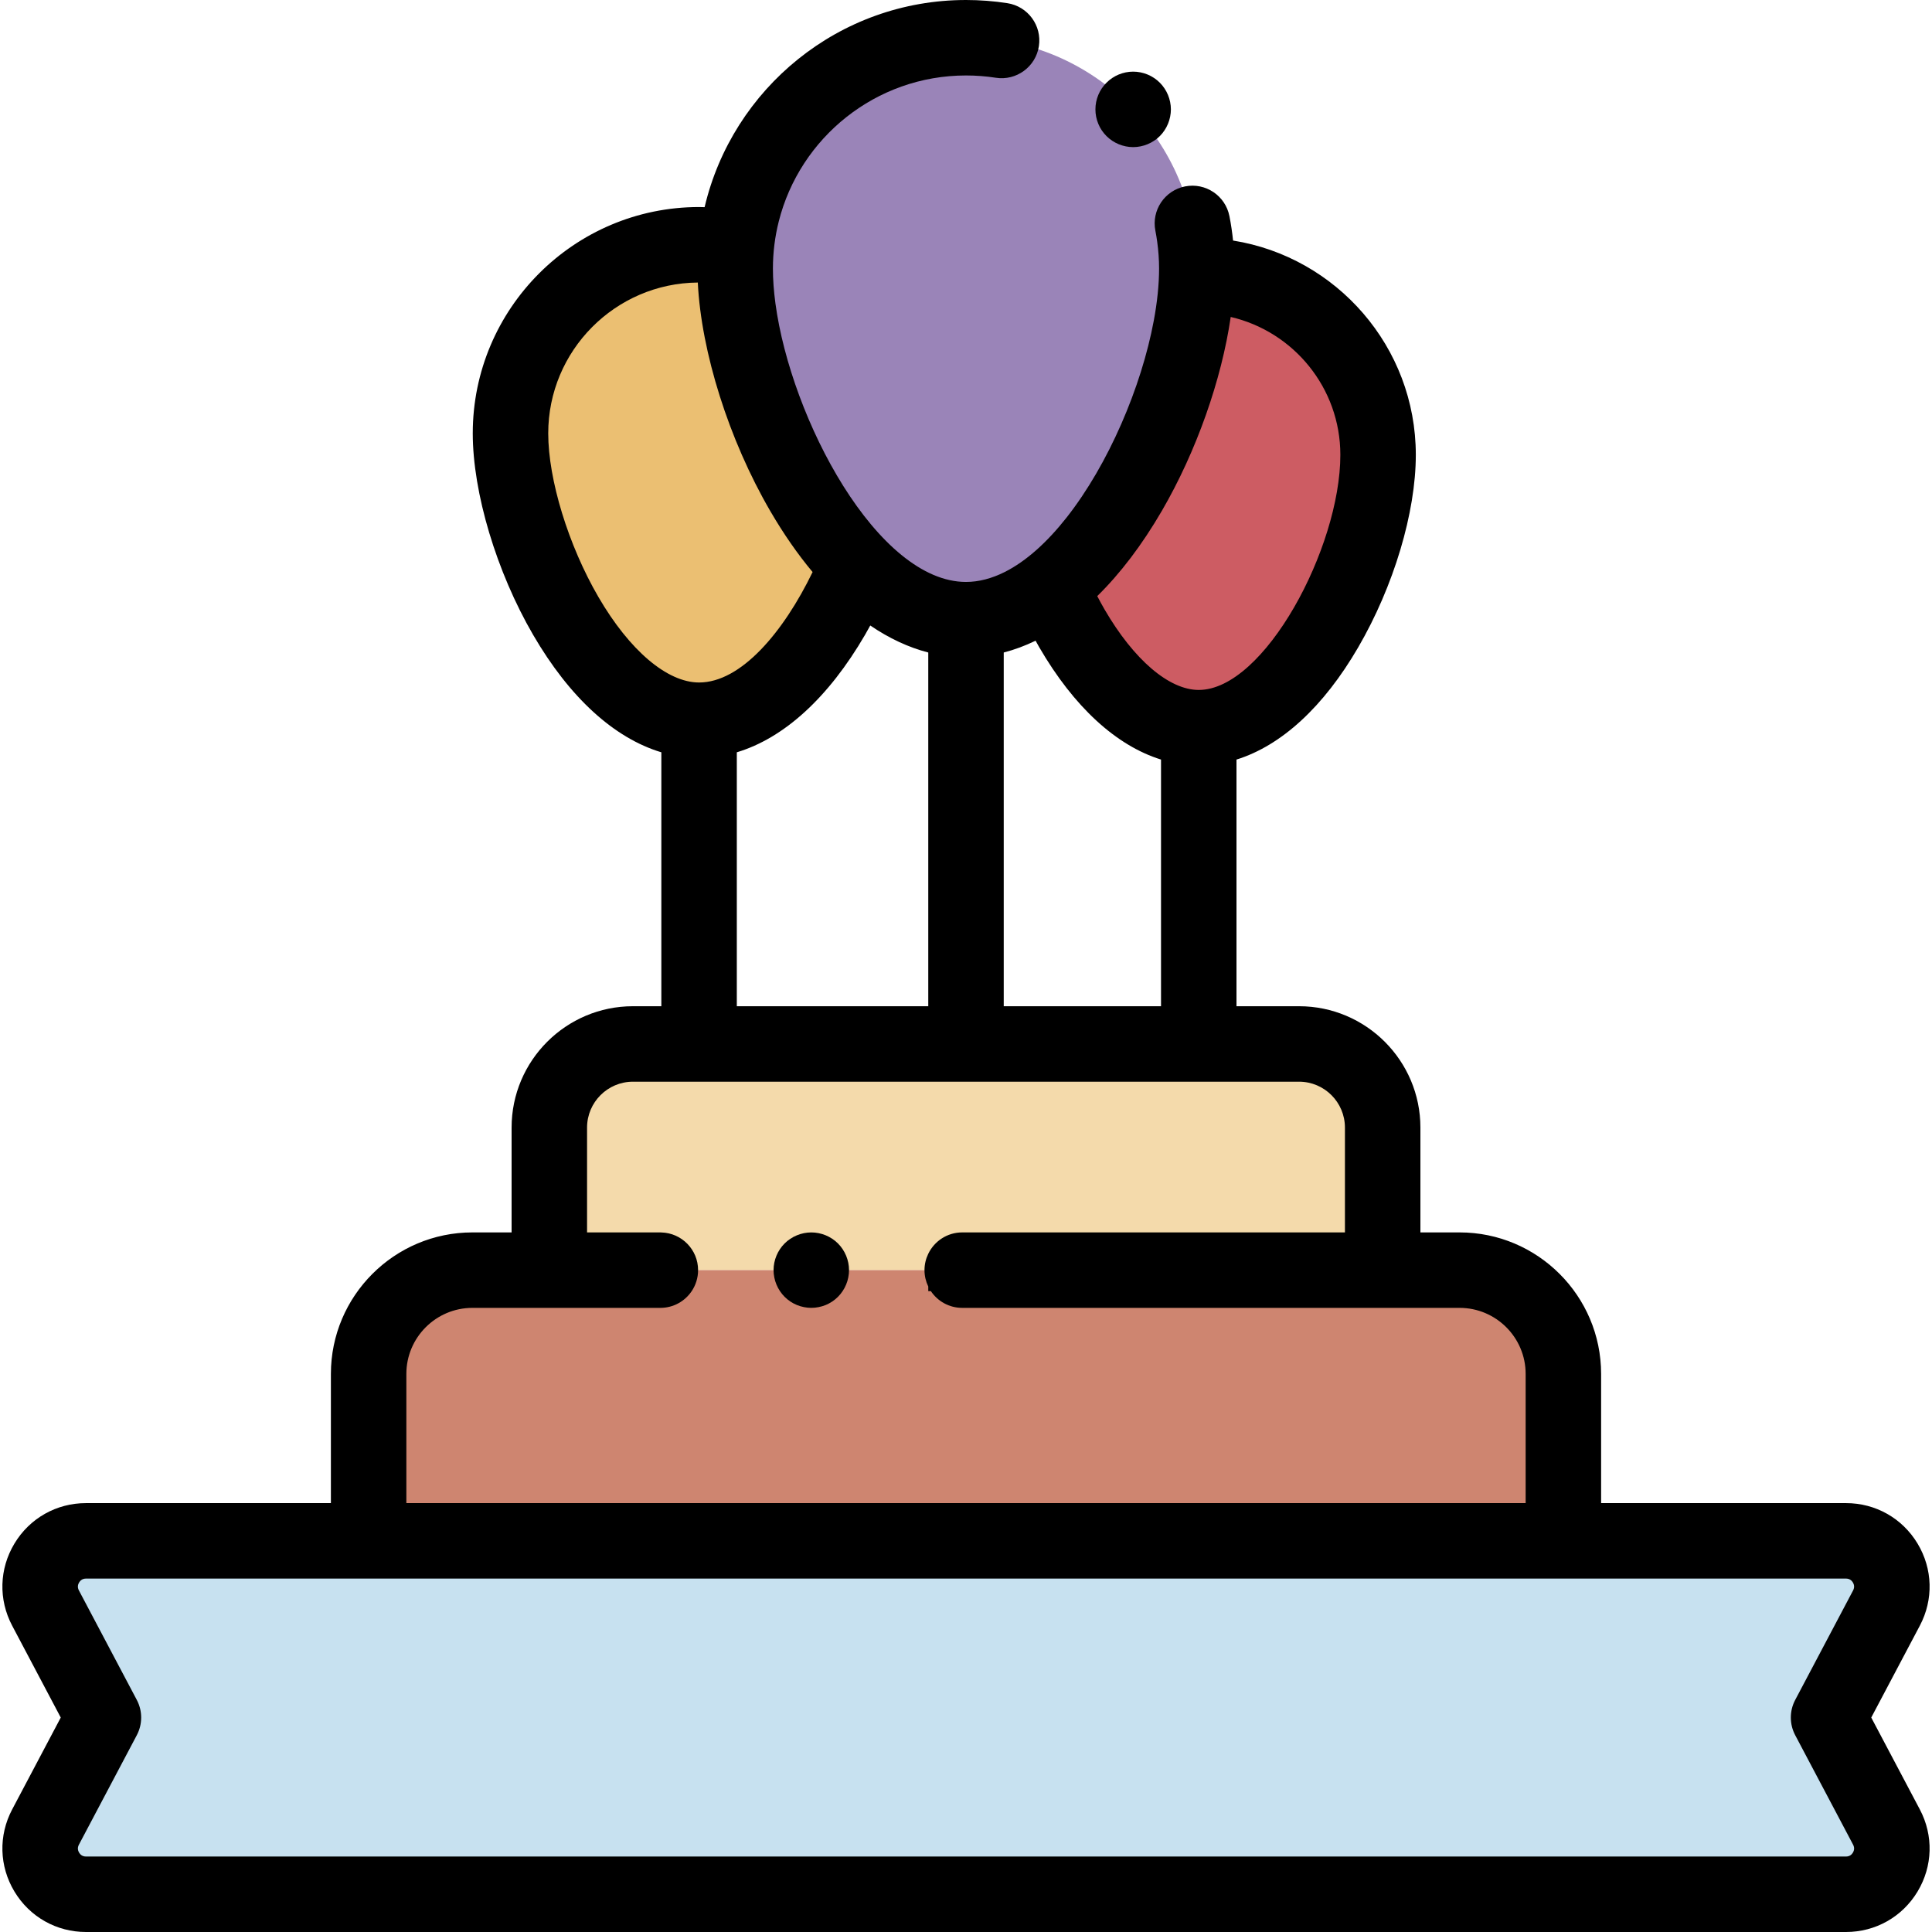 <?xml version="1.0" encoding="iso-8859-1"?>
<!-- Generator: Adobe Illustrator 19.0.0, SVG Export Plug-In . SVG Version: 6.00 Build 0)  -->
<svg version="1.1" id="Capa_1" xmlns="http://www.w3.org/2000/svg" xmlns:xlink="http://www.w3.org/1999/xlink" x="0px" y="0px"
	 viewBox="0 0 512 512" style="enable-background:new 0 0 512 512;" xml:space="preserve">
<path style="fill:#EBBF72;" d="M195.078,65.835c-3.174-0.632-6.454-0.969-9.814-0.969c-27.601,0-49.977,22.375-49.977,49.977
	s22.375,76.025,49.977,76.025c17.583,0,33.043-19.651,41.951-41.052c-19.269-19.702-32.382-55.273-32.382-78.648
	C194.832,69.37,194.926,67.594,195.078,65.835z"/>
<path style="fill:#CD5C63;" d="M278.503,155.483c8.569,19.688,22.918,37.36,39.178,37.36c26.247,0,47.525-46.048,47.525-72.296
	s-21.278-47.525-47.525-47.525c-0.182,0-0.361,0.011-0.542,0.014C316.401,98.928,300.612,138.167,278.503,155.483z"/>
<path style="fill:#F4DAAB;" d="M366.422,298.819c0-12.239-9.921-22.16-22.16-22.16H317.68H185.263h-17.525
	c-12.239,0-22.16,9.921-22.16,22.16V336.6h220.844V298.819z"/>
<path style="fill:#9A84B8;" d="M256,10c-31.984,0-58.218,24.552-60.922,55.835c-0.152,1.759-0.246,3.534-0.246,5.333
	c0,23.375,13.113,58.946,32.382,78.648c8.58,8.772,18.378,14.402,28.786,14.402c7.946,0,15.537-3.28,22.502-8.735
	c22.109-17.316,37.899-56.554,38.636-82.447c0.018-0.63,0.03-1.254,0.03-1.867C317.168,37.386,289.782,10,256,10z"/>
<path style="fill:#CE8570;" d="M414.311,364.102c0-15.189-12.313-27.501-27.501-27.501h-20.387H145.578h-20.387
	c-15.188,0-27.501,12.313-27.501,27.501v44.237h316.621V364.102z"/>
<path style="fill:#C7E1F0;" d="M489.209,408.339H414.31H97.69H22.791c-9.141,0-14.999,9.725-10.727,17.805l15.347,29.025
	l-15.347,29.025C7.792,492.275,13.65,502,22.791,502h466.418c9.141,0,14.999-9.725,10.727-17.805l-15.347-29.025l15.347-29.025
	C504.208,418.064,498.35,408.339,489.209,408.339z"/>
<path d="M508.168,409.052c-4.041-6.708-11.129-10.712-18.959-10.712h-64.898v-34.238c0-20.678-16.823-37.501-37.502-37.501h-10.387
	V298.82c0-17.733-14.427-32.16-32.16-32.16h-16.581v-65.366c11.875-3.699,23.068-13.935,32.25-29.73
	c9.422-16.206,15.274-35.754,15.274-51.017c0-28.625-21.018-52.426-48.43-56.799c-0.226-2.18-0.542-4.346-0.966-6.483
	c-1.074-5.417-6.337-8.937-11.754-7.865c-5.417,1.074-8.938,6.336-7.865,11.754c0.192,0.97,0.347,1.951,0.483,2.937
	c0.322,2.336,0.494,4.705,0.494,7.078c0,4.242-0.49,8.91-1.402,13.804c-3.275,17.581-12.002,38.072-23.107,52.179
	c-5.084,6.459-10.666,11.573-16.451,14.461c-3.354,1.674-6.776,2.606-10.208,2.606c-5.812,0-11.593-2.656-17.065-7.11
	c-5.575-4.538-10.829-10.943-15.466-18.335c-9.157-14.599-15.907-33.021-17.974-48.388c-0.434-3.228-0.663-6.322-0.663-9.217
	c0-4.295,0.539-8.466,1.54-12.456C211.95,36.499,232.082,20,256,20c2.648,0,5.308,0.203,7.904,0.605
	c5.449,0.848,10.566-2.896,11.411-8.354c0.844-5.458-2.896-10.566-8.354-11.411C263.357,0.282,259.668,0,256,0
	c-33.645,0-61.892,23.477-69.271,54.903c-0.489-0.012-0.974-0.037-1.466-0.037c-33.071,0-59.977,26.905-59.977,59.977
	c0,15.722,6.277,36.679,15.993,53.389c9.683,16.656,21.487,27.382,33.984,31.135v67.293h-7.525c-17.733,0-32.16,14.427-32.16,32.16
	v27.781h-10.387c-20.678,0-37.501,16.823-37.501,37.501v34.238H22.791c-7.831,0-14.918,4.005-18.959,10.712
	s-4.268,14.845-0.607,21.767L16.1,455.17L3.225,479.521c-3.661,6.922-3.434,15.06,0.607,21.767C7.872,507.995,14.96,512,22.791,512
	h466.418c7.831,0,14.918-4.005,18.959-10.712c4.041-6.708,4.268-14.845,0.608-21.767L495.9,455.169l12.876-24.352
	C512.436,423.896,512.209,415.759,508.168,409.052z M307.898,135.388c9.212-15.845,15.839-34.82,18.254-51.39
	c16.623,3.852,29.054,18.771,29.054,36.549c0,24.598-20.127,62.296-37.524,62.296c-7.864,0-17.195-7.975-24.961-21.331
	c-0.669-1.151-1.311-2.337-1.939-3.538C296.884,151.987,302.644,144.424,307.898,135.388z M266,172.921
	c2.842-0.734,5.659-1.78,8.439-3.126c0.329,0.591,0.653,1.186,0.991,1.768c9.182,15.795,20.375,26.031,32.251,29.73v65.366H266
	V172.921z M229.247,168.231c0.471-0.811,0.927-1.639,1.382-2.469c4.988,3.401,10.137,5.806,15.371,7.158v93.738h-50.737v-67.293
	C207.76,195.613,219.564,184.887,229.247,168.231z M158.57,158.18c-7.945-13.666-13.283-31.081-13.283-43.337
	c0-21.93,17.752-39.786,39.64-39.968c0.894,18.382,8.22,41.668,19.176,60.513c3.536,6.082,7.301,11.493,11.245,16.211
	c-7.712,15.907-18.949,29.269-30.084,29.269C176.808,180.867,166.829,172.386,158.57,158.18z M107.69,364.102
	c0-9.65,7.851-17.501,17.501-17.501h10.387H175c3.46,0,6.509-1.759,8.305-4.43c1.07-1.592,1.695-3.508,1.695-5.57
	c0-5.434-4.337-9.846-9.737-9.987c-0.088-0.002-0.174-0.013-0.263-0.013h-19.422V298.82c0-6.705,5.455-12.16,12.16-12.16h7.525h20
	H246h20h41.681h20h16.581c6.705,0,12.16,5.455,12.16,12.16v27.781h-28.741h-20H266h-11c-3.967,0-7.384,2.315-9,5.663
	c-0.634,1.313-1,2.781-1,4.337s0.366,3.023,1,4.337v1.233h0.695c1.795,2.671,4.844,4.43,8.305,4.43h121.422h10.387
	c9.65,0,17.502,7.851,17.502,17.501v34.238H107.69V364.102z M491.036,490.968c-0.283,0.471-0.831,1.032-1.827,1.032H22.791
	c-0.997,0-1.544-0.562-1.828-1.033c-0.283-0.471-0.524-1.217-0.058-2.098l15.347-29.025c1.546-2.924,1.546-6.424,0-9.348
	L20.905,421.47c-0.466-0.88-0.226-1.627,0.058-2.098s0.832-1.032,1.828-1.032H87.69h20h296.621h20h64.898
	c0.996,0,1.544,0.562,1.828,1.032c0.283,0.472,0.523,1.218,0.058,2.099l-15.346,29.025c-1.547,2.924-1.547,6.424,0,9.348
	l15.347,29.026C491.561,489.75,491.32,490.496,491.036,490.968z"/>
<path d="M220.55,328.29c-0.54-0.36-1.12-0.67-1.72-0.92c-0.61-0.25-1.24-0.44-1.88-0.57c-1.29-0.26-2.61-0.26-3.9,0
	c-0.64,0.13-1.27,0.32-1.87,0.57c-0.61,0.25-1.19,0.56-1.73,0.92c-0.55,0.359-1.06,0.779-1.52,1.24
	c-1.86,1.859-2.93,4.439-2.93,7.069c0,0.65,0.07,1.311,0.2,1.95c0.12,0.64,0.32,1.27,0.57,1.87c0.25,0.61,0.56,1.189,0.92,1.729
	c0.005,0.007,0.011,0.014,0.016,0.021c0.357,0.542,0.77,1.045,1.224,1.499c0.46,0.46,0.97,0.88,1.52,1.25
	c0.54,0.36,1.12,0.67,1.73,0.92c0.6,0.24,1.23,0.44,1.87,0.56c0.64,0.131,1.3,0.2,1.95,0.2s1.31-0.069,1.95-0.2
	c0.64-0.119,1.27-0.319,1.88-0.56c0.6-0.25,1.18-0.56,1.72-0.92c0.55-0.37,1.06-0.79,1.52-1.25c0.454-0.454,0.867-0.957,1.224-1.499
	c0.005-0.007,0.011-0.014,0.016-0.021c0.36-0.54,0.67-1.119,0.92-1.729c0.25-0.601,0.45-1.23,0.57-1.87c0.13-0.64,0.2-1.3,0.2-1.95
	c0-2.63-1.07-5.21-2.93-7.069C221.61,329.069,221.1,328.649,220.55,328.29z"/>
<path d="M308.609,23.439c-0.359-0.55-0.779-1.06-1.239-1.52s-0.971-0.88-1.521-1.25c-0.54-0.36-1.12-0.67-1.729-0.92
	c-0.601-0.25-1.23-0.44-1.87-0.57c-1.29-0.26-2.62-0.26-3.91,0c-0.63,0.13-1.26,0.32-1.87,0.57c-0.6,0.25-1.18,0.56-1.72,0.92
	c-0.55,0.37-1.061,0.79-1.521,1.25s-0.88,0.97-1.25,1.52c-0.359,0.54-0.67,1.12-0.92,1.721c-0.25,0.609-0.439,1.239-0.569,1.87
	c-0.131,0.649-0.19,1.31-0.19,1.96c0,0.649,0.06,1.31,0.19,1.949c0.13,0.641,0.319,1.271,0.569,1.87c0.25,0.61,0.561,1.19,0.92,1.73
	c0.37,0.55,0.79,1.06,1.25,1.52s0.971,0.88,1.521,1.24c0.54,0.36,1.12,0.67,1.72,0.92c0.61,0.25,1.24,0.44,1.87,0.57
	c0.65,0.13,1.31,0.2,1.96,0.2s1.31-0.07,1.95-0.2s1.27-0.32,1.87-0.57c0.609-0.25,1.189-0.56,1.729-0.92
	c0.55-0.36,1.061-0.78,1.521-1.24s0.88-0.97,1.239-1.52c0.36-0.54,0.671-1.12,0.921-1.73c0.25-0.6,0.439-1.229,0.569-1.87
	c0.13-0.64,0.2-1.3,0.2-1.949c0-0.65-0.07-1.311-0.2-1.96c-0.13-0.631-0.319-1.261-0.569-1.87
	C309.28,24.56,308.97,23.979,308.609,23.439z"/>
<g>
</g>
<g>
</g>
<g>
</g>
<g>
</g>
<g>
</g>
<g>
</g>
<g>
</g>
<g>
</g>
<g>
</g>
<g>
</g>
<g>
</g>
<g>
</g>
<g>
</g>
<g>
</g>
<g>
</g>
</svg>
